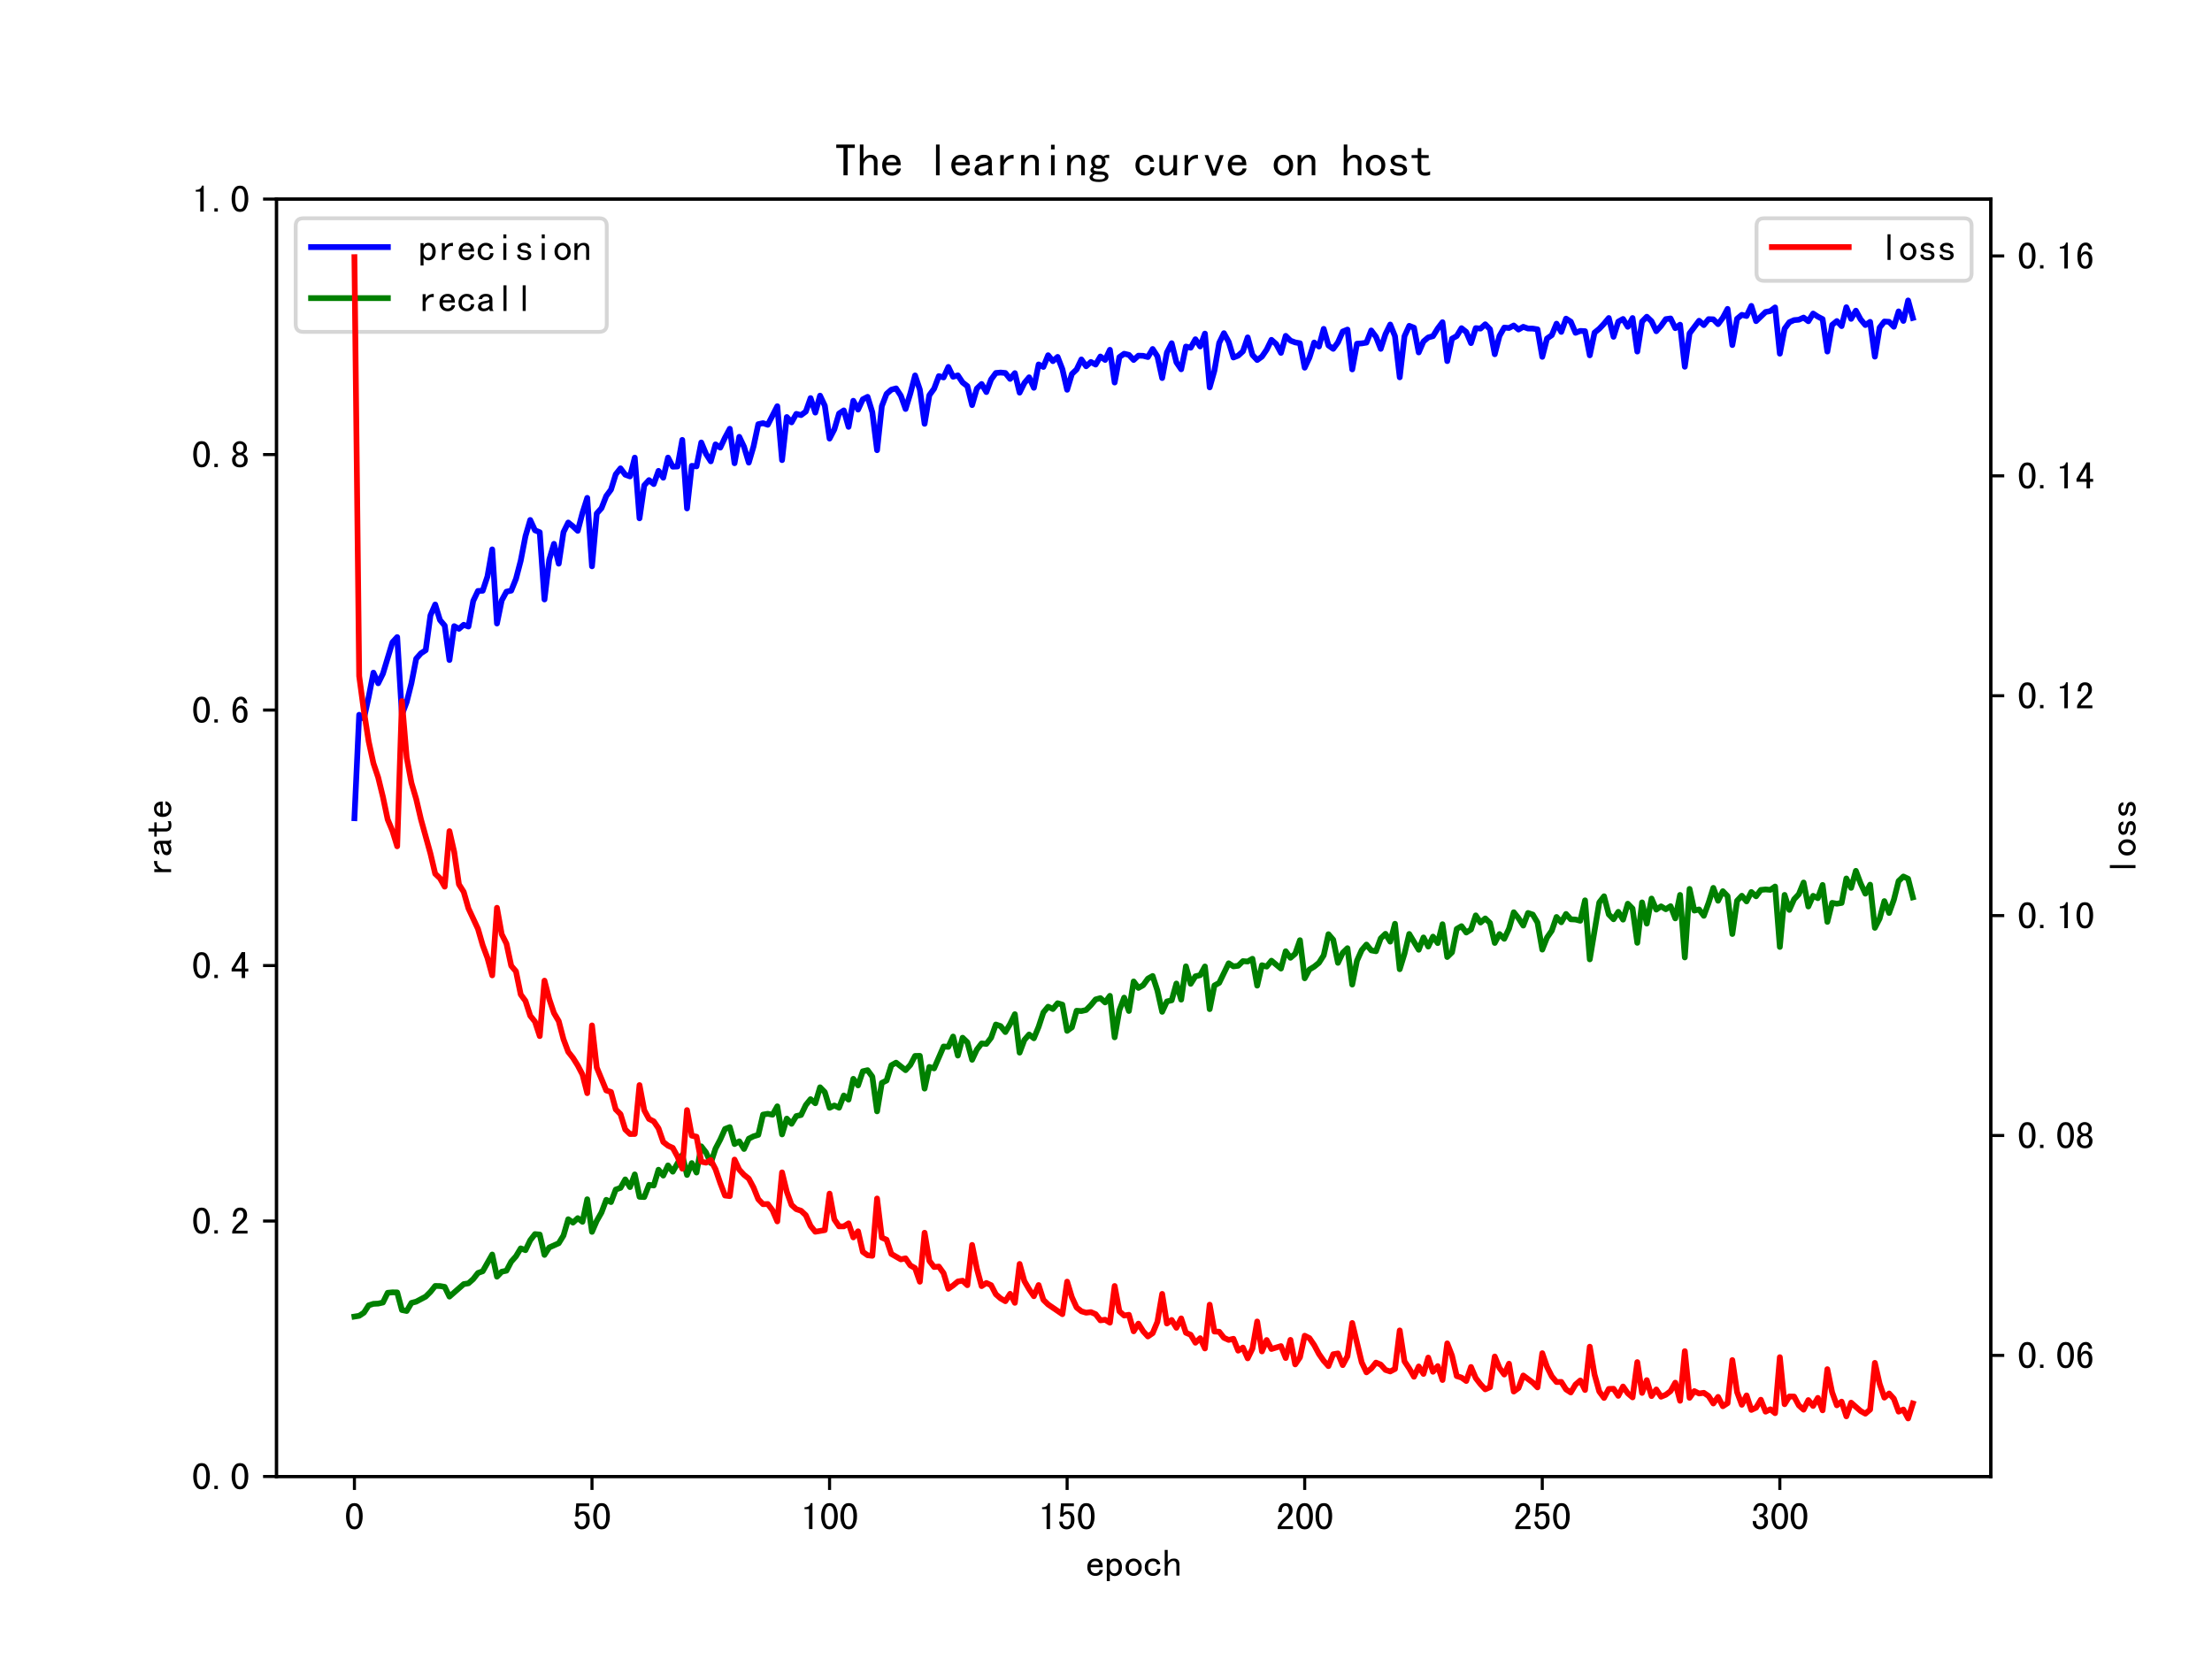 <?xml version="1.0" encoding="utf-8" standalone="no"?>
<!DOCTYPE svg PUBLIC "-//W3C//DTD SVG 1.1//EN"
  "http://www.w3.org/Graphics/SVG/1.1/DTD/svg11.dtd">
<!-- Created with matplotlib (https://matplotlib.org/) -->
<svg height="432pt" version="1.1" viewBox="0 0 576 432" width="576pt" xmlns="http://www.w3.org/2000/svg" xmlns:xlink="http://www.w3.org/1999/xlink">
 <defs>
  <style type="text/css">*{stroke-linecap:butt;stroke-linejoin:round;}</style>
 </defs>
 <g id="figure_1">
  <g id="patch_1">
   <path d="M 0 432 
L 576 432 
L 576 0 
L 0 0 
z
" style="fill:#ffffff;"/>
  </g>
  <g id="axes_1">
   <g id="patch_2">
    <path d="M 72 384.48 
L 518.4 384.48 
L 518.4 51.84 
L 72 51.84 
z
" style="fill:#ffffff;"/>
   </g>
   <g id="matplotlib.axis_1">
    <g id="xtick_1">
     <g id="line2d_1">
      <defs>
       <path d="M 0 0 
L 0 3.5 
" id="m19f72c26b8" style="stroke:#000000;stroke-width:0.8;"/>
      </defs>
      <g>
       <use style="stroke:#000000;stroke-width:0.8;" x="92.291" xlink:href="#m19f72c26b8" y="384.48"/>
      </g>
     </g>
     <g id="text_1">
      <!-- 0 -->
      <g transform="translate(89.791 398.316)scale(0.1 -0.1)">
       <defs>
        <path d="M 46.484 35.156 
Q 46.484 21.094 41.406 10.938 
Q 36.328 0.781 25 0.781 
Q 13.672 0.781 8.391 10.938 
Q 3.125 21.094 3.125 35.156 
Q 3.125 49.219 8.391 59.172 
Q 13.672 69.141 25 69.141 
Q 36.328 69.141 41.406 59.172 
Q 46.484 49.219 46.484 35.156 
z
M 37.109 35.156 
Q 37.109 47.656 34.172 54.688 
Q 31.25 61.719 25 61.719 
Q 18.75 61.719 15.625 54.688 
Q 12.5 47.656 12.5 35.156 
Q 12.5 22.656 15.625 15.422 
Q 18.75 8.203 25 8.203 
Q 31.25 8.203 34.172 15.422 
Q 37.109 22.656 37.109 35.156 
z
" id="SimHei-48"/>
       </defs>
       <use xlink:href="#SimHei-48"/>
      </g>
     </g>
    </g>
    <g id="xtick_2">
     <g id="line2d_2">
      <g>
       <use style="stroke:#000000;stroke-width:0.8;" x="154.153" xlink:href="#m19f72c26b8" y="384.48"/>
      </g>
     </g>
     <g id="text_2">
      <!-- 50 -->
      <g transform="translate(149.153 398.316)scale(0.1 -0.1)">
       <defs>
        <path d="M 44.141 25.781 
Q 44.141 14.062 38.469 7.422 
Q 32.812 0.781 23.438 0.781 
Q 15.234 0.781 9.953 6.25 
Q 4.688 11.719 4.297 21.094 
L 13.281 21.094 
Q 13.281 15.234 16.016 11.719 
Q 18.75 8.203 23.828 8.203 
Q 28.906 8.203 31.828 12.5 
Q 34.766 16.797 34.766 25.781 
Q 34.766 33.594 32.219 37.297 
Q 29.688 41.016 25.391 41.016 
Q 21.875 41.016 19.328 39.453 
Q 16.797 37.891 14.453 33.984 
L 6.641 33.984 
L 8.984 68.359 
L 42.578 68.359 
L 42.578 60.938 
L 16.406 60.938 
L 14.844 42.969 
Q 17.188 45.312 19.922 46.484 
Q 22.656 47.656 27.344 47.656 
Q 34.766 47.656 39.453 41.984 
Q 44.141 36.328 44.141 25.781 
z
" id="SimHei-53"/>
       </defs>
       <use xlink:href="#SimHei-53"/>
       <use x="50" xlink:href="#SimHei-48"/>
      </g>
     </g>
    </g>
    <g id="xtick_3">
     <g id="line2d_3">
      <g>
       <use style="stroke:#000000;stroke-width:0.8;" x="216.016" xlink:href="#m19f72c26b8" y="384.48"/>
      </g>
     </g>
     <g id="text_3">
      <!-- 100 -->
      <g transform="translate(208.516 398.316)scale(0.1 -0.1)">
       <defs>
        <path d="M 30.469 1.562 
L 21.484 1.562 
L 21.484 53.516 
L 9.766 53.516 
L 9.766 58.203 
Q 16.797 58.203 20.703 60.938 
Q 24.609 63.672 25.781 69.141 
L 30.469 69.141 
z
" id="SimHei-49"/>
       </defs>
       <use xlink:href="#SimHei-49"/>
       <use x="50" xlink:href="#SimHei-48"/>
       <use x="100" xlink:href="#SimHei-48"/>
      </g>
     </g>
    </g>
    <g id="xtick_4">
     <g id="line2d_4">
      <g>
       <use style="stroke:#000000;stroke-width:0.8;" x="277.878" xlink:href="#m19f72c26b8" y="384.48"/>
      </g>
     </g>
     <g id="text_4">
      <!-- 150 -->
      <g transform="translate(270.378 398.316)scale(0.1 -0.1)">
       <use xlink:href="#SimHei-49"/>
       <use x="50" xlink:href="#SimHei-53"/>
       <use x="100" xlink:href="#SimHei-48"/>
      </g>
     </g>
    </g>
    <g id="xtick_5">
     <g id="line2d_5">
      <g>
       <use style="stroke:#000000;stroke-width:0.8;" x="339.741" xlink:href="#m19f72c26b8" y="384.48"/>
      </g>
     </g>
     <g id="text_5">
      <!-- 200 -->
      <g transform="translate(332.241 398.316)scale(0.1 -0.1)">
       <defs>
        <path d="M 44.531 1.562 
L 4.688 1.562 
L 4.688 7.812 
Q 7.031 14.062 11.125 19.328 
Q 15.234 24.609 23.047 31.25 
Q 28.906 36.328 31.438 40.625 
Q 33.984 44.922 33.984 50 
Q 33.984 55.078 31.828 58.391 
Q 29.688 61.719 25 61.719 
Q 21.094 61.719 18.156 58.203 
Q 15.234 54.688 15.234 45.703 
L 6.25 45.703 
Q 6.641 57.031 11.516 63.078 
Q 16.406 69.141 25.391 69.141 
Q 33.984 69.141 38.672 63.859 
Q 43.359 58.594 43.359 49.609 
Q 43.359 42.188 39.062 36.719 
Q 34.766 31.25 28.516 25.781 
Q 21.484 19.531 18.75 16.406 
Q 16.016 13.281 13.672 8.984 
L 44.531 8.984 
z
" id="SimHei-50"/>
       </defs>
       <use xlink:href="#SimHei-50"/>
       <use x="50" xlink:href="#SimHei-48"/>
       <use x="100" xlink:href="#SimHei-48"/>
      </g>
     </g>
    </g>
    <g id="xtick_6">
     <g id="line2d_6">
      <g>
       <use style="stroke:#000000;stroke-width:0.8;" x="401.604" xlink:href="#m19f72c26b8" y="384.48"/>
      </g>
     </g>
     <g id="text_6">
      <!-- 250 -->
      <g transform="translate(394.104 398.316)scale(0.1 -0.1)">
       <use xlink:href="#SimHei-50"/>
       <use x="50" xlink:href="#SimHei-53"/>
       <use x="100" xlink:href="#SimHei-48"/>
      </g>
     </g>
    </g>
    <g id="xtick_7">
     <g id="line2d_7">
      <g>
       <use style="stroke:#000000;stroke-width:0.8;" x="463.466" xlink:href="#m19f72c26b8" y="384.48"/>
      </g>
     </g>
     <g id="text_7">
      <!-- 300 -->
      <g transform="translate(455.966 398.316)scale(0.1 -0.1)">
       <defs>
        <path d="M 44.141 20.312 
Q 44.141 11.328 38.469 6.047 
Q 32.812 0.781 24.219 0.781 
Q 15.625 0.781 9.953 6.047 
Q 4.297 11.328 4.297 22.266 
L 13.281 22.266 
Q 13.281 14.844 16.203 11.516 
Q 19.141 8.203 24.219 8.203 
Q 29.297 8.203 32.031 11.328 
Q 34.766 14.453 34.766 21.094 
Q 34.766 26.562 31.828 29.688 
Q 28.906 32.812 21.484 32.812 
L 21.484 39.453 
Q 27.734 39.453 30.656 42.578 
Q 33.594 45.703 33.594 51.953 
Q 33.594 56.641 31.438 59.375 
Q 29.297 62.109 24.609 62.109 
Q 19.922 62.109 17.375 58.781 
Q 14.844 55.469 14.453 49.219 
L 5.859 49.219 
Q 6.641 58.203 11.516 63.672 
Q 16.406 69.141 24.609 69.141 
Q 33.203 69.141 37.891 64.25 
Q 42.578 59.375 42.578 52.344 
Q 42.578 45.703 40.234 41.984 
Q 37.891 38.281 32.422 36.328 
Q 37.891 35.156 41.016 30.859 
Q 44.141 26.562 44.141 20.312 
z
" id="SimHei-51"/>
       </defs>
       <use xlink:href="#SimHei-51"/>
       <use x="50" xlink:href="#SimHei-48"/>
       <use x="100" xlink:href="#SimHei-48"/>
      </g>
     </g>
    </g>
    <g id="text_8">
     <!-- epoch -->
     <g transform="translate(282.7 410.441)scale(0.1 -0.1)">
      <defs>
       <path d="M 44.922 16.406 
Q 44.141 9.375 38.672 5.078 
Q 33.203 0.781 25.781 0.781 
Q 16.406 0.781 10.344 6.828 
Q 4.297 12.891 4.297 23.438 
Q 4.297 33.984 10.344 40.031 
Q 16.406 46.094 25.781 46.094 
Q 33.984 46.094 39.25 40.812 
Q 44.531 35.547 44.531 23.438 
L 12.891 23.438 
Q 12.891 14.844 16.594 11.328 
Q 20.312 7.812 25.781 7.812 
Q 30.078 7.812 32.812 9.953 
Q 35.547 12.109 36.328 16.406 
z
M 35.547 29.688 
Q 34.766 35.156 32.031 37.297 
Q 29.297 39.453 25 39.453 
Q 21.094 39.453 17.969 37.297 
Q 14.844 35.156 13.281 29.688 
z
" id="SimHei-101"/>
       <path d="M 44.531 23.438 
Q 44.531 12.109 39.062 6.25 
Q 33.594 0.391 25.781 0.391 
Q 21.484 0.391 18.359 2.141 
Q 15.234 3.906 12.891 7.422 
L 12.891 -12.891 
L 5.078 -12.891 
L 5.078 45.312 
L 12.891 45.312 
L 12.891 39.453 
Q 15.234 42.969 18.359 44.531 
Q 21.484 46.094 25.781 46.094 
Q 33.594 46.094 39.062 40.422 
Q 44.531 34.766 44.531 23.438 
z
M 35.938 23.438 
Q 35.938 30.859 33 34.953 
Q 30.078 39.062 24.219 39.062 
Q 19.531 39.062 16.203 34.953 
Q 12.891 30.859 12.891 23.438 
Q 12.891 16.016 16.203 11.719 
Q 19.531 7.422 24.219 7.422 
Q 30.078 7.422 33 11.719 
Q 35.938 16.016 35.938 23.438 
z
" id="SimHei-112"/>
       <path d="M 46.094 23.438 
Q 46.094 13.281 39.844 7.031 
Q 33.594 0.781 25 0.781 
Q 16.406 0.781 10.156 7.031 
Q 3.906 13.281 3.906 23.438 
Q 3.906 33.594 10.156 39.844 
Q 16.406 46.094 25 46.094 
Q 33.594 46.094 39.844 39.844 
Q 46.094 33.594 46.094 23.438 
z
M 37.5 23.438 
Q 37.5 31.25 33.594 35.156 
Q 29.688 39.062 25 39.062 
Q 20.312 39.062 16.406 35.156 
Q 12.5 31.25 12.5 23.438 
Q 12.5 15.625 16.406 11.719 
Q 20.312 7.812 25 7.812 
Q 29.688 7.812 33.594 11.719 
Q 37.5 15.625 37.5 23.438 
z
" id="SimHei-111"/>
       <path d="M 44.922 19.141 
Q 44.922 10.938 39.25 5.859 
Q 33.594 0.781 25 0.781 
Q 16.406 0.781 10.156 6.828 
Q 3.906 12.891 3.906 23.438 
Q 3.906 33.984 10.156 40.031 
Q 16.406 46.094 25 46.094 
Q 33.594 46.094 38.672 41.594 
Q 43.75 37.109 43.75 30.859 
L 35.156 30.859 
Q 34.766 35.547 31.828 37.297 
Q 28.906 39.062 25 39.062 
Q 20.312 39.062 16.406 35.344 
Q 12.5 31.641 12.5 23.438 
Q 12.5 15.234 16.406 11.516 
Q 20.312 7.812 25 7.812 
Q 30.078 7.812 33.203 10.547 
Q 36.328 13.281 36.328 19.141 
z
" id="SimHei-99"/>
       <path d="M 44.141 1.562 
L 36.328 1.562 
L 36.328 29.688 
Q 36.328 34.375 33.984 37.109 
Q 31.641 39.844 27.734 39.844 
Q 22.656 39.844 18.156 34.562 
Q 13.672 29.297 13.672 21.484 
L 13.672 1.562 
L 5.859 1.562 
L 5.859 68.359 
L 13.672 68.359 
L 13.672 37.109 
Q 16.797 41.406 20.5 43.75 
Q 24.219 46.094 30.078 46.094 
Q 37.109 46.094 40.625 42.188 
Q 44.141 38.281 44.141 32.422 
z
" id="SimHei-104"/>
      </defs>
      <use xlink:href="#SimHei-101"/>
      <use x="50" xlink:href="#SimHei-112"/>
      <use x="100" xlink:href="#SimHei-111"/>
      <use x="150" xlink:href="#SimHei-99"/>
      <use x="200" xlink:href="#SimHei-104"/>
     </g>
    </g>
   </g>
   <g id="matplotlib.axis_2">
    <g id="ytick_1">
     <g id="line2d_8">
      <defs>
       <path d="M 0 0 
L -3.5 0 
" id="mcdf72a90a6" style="stroke:#000000;stroke-width:0.8;"/>
      </defs>
      <g>
       <use style="stroke:#000000;stroke-width:0.8;" x="72" xlink:href="#mcdf72a90a6" y="384.48"/>
      </g>
     </g>
     <g id="text_9">
      <!-- 0.0 -->
      <g transform="translate(50 387.898)scale(0.1 -0.1)">
       <defs>
        <path d="M 17.188 1.562 
L 8.203 1.562 
L 8.203 10.156 
L 17.188 10.156 
z
" id="SimHei-46"/>
       </defs>
       <use xlink:href="#SimHei-48"/>
       <use x="50" xlink:href="#SimHei-46"/>
       <use x="100" xlink:href="#SimHei-48"/>
      </g>
     </g>
    </g>
    <g id="ytick_2">
     <g id="line2d_9">
      <g>
       <use style="stroke:#000000;stroke-width:0.8;" x="72" xlink:href="#mcdf72a90a6" y="317.952"/>
      </g>
     </g>
     <g id="text_10">
      <!-- 0.2 -->
      <g transform="translate(50 321.37)scale(0.1 -0.1)">
       <use xlink:href="#SimHei-48"/>
       <use x="50" xlink:href="#SimHei-46"/>
       <use x="100" xlink:href="#SimHei-50"/>
      </g>
     </g>
    </g>
    <g id="ytick_3">
     <g id="line2d_10">
      <g>
       <use style="stroke:#000000;stroke-width:0.8;" x="72" xlink:href="#mcdf72a90a6" y="251.424"/>
      </g>
     </g>
     <g id="text_11">
      <!-- 0.4 -->
      <g transform="translate(50 254.842)scale(0.1 -0.1)">
       <defs>
        <path d="M 46.484 18.75 
L 38.281 18.75 
L 38.281 1.562 
L 29.297 1.562 
L 29.297 18.75 
L 3.125 18.75 
L 3.125 26.172 
L 29.297 69.141 
L 38.281 69.141 
L 38.281 26.172 
L 46.484 26.172 
z
M 29.297 26.172 
L 29.297 55.078 
L 11.719 26.172 
z
" id="SimHei-52"/>
       </defs>
       <use xlink:href="#SimHei-48"/>
       <use x="50" xlink:href="#SimHei-46"/>
       <use x="100" xlink:href="#SimHei-52"/>
      </g>
     </g>
    </g>
    <g id="ytick_4">
     <g id="line2d_11">
      <g>
       <use style="stroke:#000000;stroke-width:0.8;" x="72" xlink:href="#mcdf72a90a6" y="184.896"/>
      </g>
     </g>
     <g id="text_12">
      <!-- 0.6 -->
      <g transform="translate(50 188.314)scale(0.1 -0.1)">
       <defs>
        <path d="M 44.531 24.219 
Q 44.531 13.281 39.844 7.031 
Q 35.156 0.781 25.781 0.781 
Q 16.406 0.781 10.938 8.594 
Q 5.469 16.406 5.469 33.984 
Q 5.469 50 11.125 59.562 
Q 16.797 69.141 27.344 69.141 
Q 34.766 69.141 39.25 63.672 
Q 43.75 58.203 43.75 51.562 
L 34.766 51.562 
Q 34.766 55.469 32.609 58.594 
Q 30.469 61.719 26.953 61.719 
Q 21.094 61.719 17.969 55.656 
Q 14.844 49.609 14.453 37.109 
Q 17.188 42.188 20.312 44.141 
Q 23.438 46.094 27.734 46.094 
Q 35.156 46.094 39.844 40.234 
Q 44.531 34.375 44.531 24.219 
z
M 35.156 24.219 
Q 35.156 31.25 32.812 35.156 
Q 30.469 39.062 26.172 39.062 
Q 21.094 39.062 18.156 35.156 
Q 15.234 31.25 15.234 25.781 
Q 15.234 17.188 18.156 12.5 
Q 21.094 7.812 26.172 7.812 
Q 29.688 7.812 32.422 11.328 
Q 35.156 14.844 35.156 24.219 
z
" id="SimHei-54"/>
       </defs>
       <use xlink:href="#SimHei-48"/>
       <use x="50" xlink:href="#SimHei-46"/>
       <use x="100" xlink:href="#SimHei-54"/>
      </g>
     </g>
    </g>
    <g id="ytick_5">
     <g id="line2d_12">
      <g>
       <use style="stroke:#000000;stroke-width:0.8;" x="72" xlink:href="#mcdf72a90a6" y="118.368"/>
      </g>
     </g>
     <g id="text_13">
      <!-- 0.8 -->
      <g transform="translate(50 121.786)scale(0.1 -0.1)">
       <defs>
        <path d="M 44.922 20.703 
Q 44.922 10.938 39.453 5.859 
Q 33.984 0.781 24.609 0.781 
Q 15.234 0.781 9.766 5.859 
Q 4.297 10.938 4.297 20.703 
Q 4.297 25.781 7.422 29.875 
Q 10.547 33.984 16.016 35.938 
Q 11.328 37.891 8.781 41.406 
Q 6.25 44.922 6.25 50.391 
Q 6.25 58.984 11.719 64.062 
Q 17.188 69.141 24.609 69.141 
Q 32.031 69.141 37.5 64.062 
Q 42.969 58.984 42.969 50.391 
Q 42.969 44.922 40.422 41.406 
Q 37.891 37.891 33.203 35.938 
Q 38.672 33.984 41.797 29.875 
Q 44.922 25.781 44.922 20.703 
z
M 34.375 50.391 
Q 34.375 56.641 31.641 59.375 
Q 28.906 62.109 24.609 62.109 
Q 20.312 62.109 17.578 59.375 
Q 14.844 56.641 14.844 50.391 
Q 14.844 44.141 17.766 41.594 
Q 20.703 39.062 24.609 39.062 
Q 28.516 39.062 31.438 41.594 
Q 34.375 44.141 34.375 50.391 
z
M 35.938 20.703 
Q 35.938 26.172 33 29.297 
Q 30.078 32.422 24.609 32.422 
Q 19.141 32.422 16.203 29.297 
Q 13.281 26.172 13.281 20.703 
Q 13.281 14.453 16.406 11.125 
Q 19.531 7.812 24.609 7.812 
Q 29.688 7.812 32.812 11.125 
Q 35.938 14.453 35.938 20.703 
z
" id="SimHei-56"/>
       </defs>
       <use xlink:href="#SimHei-48"/>
       <use x="50" xlink:href="#SimHei-46"/>
       <use x="100" xlink:href="#SimHei-56"/>
      </g>
     </g>
    </g>
    <g id="ytick_6">
     <g id="line2d_13">
      <g>
       <use style="stroke:#000000;stroke-width:0.8;" x="72" xlink:href="#mcdf72a90a6" y="51.84"/>
      </g>
     </g>
     <g id="text_14">
      <!-- 1.0 -->
      <g transform="translate(50 55.258)scale(0.1 -0.1)">
       <use xlink:href="#SimHei-49"/>
       <use x="50" xlink:href="#SimHei-46"/>
       <use x="100" xlink:href="#SimHei-48"/>
      </g>
     </g>
    </g>
    <g id="text_15">
     <!-- rate -->
     <g transform="translate(44.711 228.16)rotate(-90)scale(0.1 -0.1)">
      <defs>
       <path d="M 39.453 37.5 
Q 32.031 38.672 26.953 35.344 
Q 21.875 32.031 18.359 23.828 
L 18.359 1.562 
L 10.547 1.562 
L 10.547 45.312 
L 18.359 45.312 
L 18.359 33.984 
Q 21.875 40.234 27.141 43.156 
Q 32.422 46.094 39.453 46.094 
z
" id="SimHei-114"/>
       <path d="M 45.312 1.562 
L 35.938 1.562 
Q 35.156 2.344 34.766 3.703 
Q 34.375 5.078 34.375 7.031 
Q 31.641 3.906 27.734 2.344 
Q 23.828 0.781 19.531 0.781 
Q 13.281 0.781 8.984 3.906 
Q 4.688 7.031 4.688 12.891 
Q 4.688 18.75 8.594 22.266 
Q 12.5 25.781 20.703 26.953 
Q 26.172 27.734 30.266 28.906 
Q 34.375 30.078 34.375 32.031 
Q 34.375 34.375 32.609 36.719 
Q 30.859 39.062 25 39.062 
Q 20.312 39.062 18.156 37.297 
Q 16.016 35.547 15.234 32.422 
L 6.641 32.422 
Q 7.422 38.672 12.297 42.375 
Q 17.188 46.094 25 46.094 
Q 33.594 46.094 37.891 42.188 
Q 42.188 38.281 42.188 31.25 
L 42.188 9.766 
Q 42.188 7.422 42.969 5.469 
Q 43.75 3.516 45.312 1.562 
z
M 34.375 16.016 
L 34.375 23.828 
Q 32.031 23.047 29.875 22.453 
Q 27.734 21.875 22.656 21.094 
Q 16.797 20.312 15.031 18.359 
Q 13.281 16.406 13.281 13.672 
Q 13.281 11.328 15.031 9.562 
Q 16.797 7.812 20.312 7.812 
Q 23.828 7.812 27.922 9.766 
Q 32.031 11.719 34.375 16.016 
z
" id="SimHei-97"/>
       <path d="M 43.359 2.734 
Q 41.406 1.953 38.859 1.359 
Q 36.328 0.781 32.031 0.781 
Q 25 0.781 20.703 4.688 
Q 16.406 8.594 16.406 15.625 
L 16.406 39.062 
L 3.125 39.062 
L 3.125 45.312 
L 16.406 45.312 
L 16.406 60.547 
L 24.219 60.547 
L 24.219 45.312 
L 40.234 45.312 
L 40.234 39.062 
L 24.219 39.062 
L 24.219 15.234 
Q 24.219 12.109 25.781 9.953 
Q 27.344 7.812 31.641 7.812 
Q 35.938 7.812 38.672 8.594 
Q 41.406 9.375 43.359 10.547 
z
" id="SimHei-116"/>
      </defs>
      <use xlink:href="#SimHei-114"/>
      <use x="50" xlink:href="#SimHei-97"/>
      <use x="100" xlink:href="#SimHei-116"/>
      <use x="150" xlink:href="#SimHei-101"/>
     </g>
    </g>
   </g>
   <g id="line2d_14">
    <path clip-path="url(#pb80c18acf0)" d="M 92.291 213.062 
L 93.528 186.127 
L 94.765 187.132 
L 96.003 181.485 
L 97.24 175.157 
L 98.477 177.927 
L 99.714 175.433 
L 102.189 167.253 
L 103.426 165.897 
L 104.663 186.093 
L 105.901 182.821 
L 107.138 177.891 
L 108.375 171.524 
L 109.612 170.121 
L 110.85 169.317 
L 112.087 160.245 
L 113.324 157.41 
L 114.561 161.441 
L 115.799 162.906 
L 117.036 171.868 
L 118.273 163.049 
L 119.51 163.751 
L 120.748 162.691 
L 121.985 163.153 
L 123.222 156.493 
L 124.459 153.886 
L 125.697 153.827 
L 126.934 150.097 
L 128.171 143.057 
L 129.408 162.366 
L 130.646 156.347 
L 131.883 154.072 
L 133.12 153.801 
L 134.357 150.732 
L 135.595 146.004 
L 136.832 139.621 
L 138.069 135.398 
L 139.306 138.09 
L 140.544 138.592 
L 141.781 156.1 
L 143.018 145.761 
L 144.255 141.616 
L 145.493 146.783 
L 146.73 138.576 
L 147.967 136.063 
L 149.204 137.062 
L 150.442 138.229 
L 151.679 133.541 
L 152.916 129.647 
L 154.153 147.461 
L 155.391 133.704 
L 156.628 132.325 
L 157.865 129.166 
L 159.102 127.499 
L 160.34 123.507 
L 161.577 121.955 
L 162.814 123.608 
L 164.051 124.058 
L 165.289 119.163 
L 166.526 134.97 
L 167.763 126.385 
L 169 125.023 
L 170.238 126.053 
L 171.475 122.614 
L 172.712 124.401 
L 173.949 119.153 
L 175.187 121.522 
L 176.424 121.469 
L 177.661 114.551 
L 178.898 132.398 
L 180.136 121.3 
L 181.373 121.441 
L 182.61 115.222 
L 183.847 118.203 
L 185.085 120.131 
L 186.322 115.713 
L 187.559 116.557 
L 188.796 113.949 
L 190.034 111.647 
L 191.271 120.624 
L 192.508 113.749 
L 193.745 116.354 
L 194.983 120.464 
L 196.22 116.265 
L 197.457 110.456 
L 198.694 110.19 
L 199.932 110.61 
L 202.406 105.777 
L 203.643 119.816 
L 204.881 108.594 
L 206.118 109.985 
L 207.355 107.776 
L 208.592 108.09 
L 209.83 107.175 
L 211.067 103.666 
L 212.304 107.435 
L 213.541 103.025 
L 214.779 105.642 
L 216.016 114.21 
L 217.253 111.831 
L 218.49 107.682 
L 219.728 106.868 
L 220.965 111.15 
L 222.202 104.358 
L 223.439 106.658 
L 224.677 103.978 
L 225.914 103.337 
L 227.151 107.344 
L 228.388 117.233 
L 229.626 105.76 
L 230.863 102.557 
L 232.1 101.47 
L 233.337 101.141 
L 234.575 103.032 
L 235.812 106.5 
L 237.049 102.462 
L 238.286 97.762 
L 239.524 101.449 
L 240.761 110.36 
L 241.998 102.91 
L 243.235 101.22 
L 244.473 97.936 
L 245.71 98.289 
L 246.947 95.55 
L 248.184 98.107 
L 249.422 97.744 
L 250.659 99.592 
L 251.896 100.548 
L 253.133 105.486 
L 254.371 101.181 
L 255.608 99.992 
L 256.845 102.093 
L 258.082 98.804 
L 259.32 97.123 
L 260.557 97.01 
L 261.794 97.125 
L 263.031 98.67 
L 264.269 97.162 
L 265.506 102.243 
L 266.743 99.742 
L 267.98 98.248 
L 269.218 100.982 
L 270.455 94.899 
L 271.692 95.554 
L 272.929 92.5 
L 274.167 94.038 
L 275.404 92.94 
L 276.641 96.133 
L 277.878 101.494 
L 279.116 97.382 
L 280.353 96.209 
L 281.59 93.599 
L 282.827 95.377 
L 284.065 94.254 
L 285.302 94.935 
L 286.539 92.833 
L 287.776 93.73 
L 289.014 91.088 
L 290.251 99.606 
L 291.488 92.988 
L 292.725 92.112 
L 293.963 92.409 
L 295.2 93.736 
L 296.437 92.614 
L 297.675 92.656 
L 298.912 92.973 
L 300.149 90.877 
L 301.386 92.79 
L 302.624 98.444 
L 303.861 91.791 
L 305.098 89.373 
L 306.335 94.35 
L 307.573 96.166 
L 308.81 90.24 
L 310.047 90.548 
L 311.284 88.342 
L 312.522 90.215 
L 313.759 86.868 
L 314.996 100.875 
L 316.233 96.523 
L 317.471 89.309 
L 318.708 86.757 
L 319.945 89.025 
L 321.182 93.094 
L 322.42 92.612 
L 323.657 91.481 
L 324.894 87.857 
L 326.131 92.413 
L 327.369 93.752 
L 328.606 92.863 
L 329.843 91.042 
L 331.08 88.492 
L 332.318 89.587 
L 333.555 91.89 
L 334.792 87.458 
L 336.029 88.704 
L 337.267 89.161 
L 338.504 89.381 
L 339.741 95.744 
L 340.978 93.105 
L 342.216 89.19 
L 343.453 90.248 
L 344.69 85.637 
L 345.927 89.955 
L 347.165 90.837 
L 348.402 89.157 
L 349.639 86.327 
L 350.876 85.821 
L 352.114 96.198 
L 353.351 89.503 
L 354.588 89.418 
L 355.825 89.213 
L 357.063 86.047 
L 358.3 87.704 
L 359.537 90.841 
L 360.774 87.017 
L 362.012 84.505 
L 363.249 87.541 
L 364.486 98.253 
L 365.723 87.562 
L 366.961 84.846 
L 368.198 85.338 
L 369.435 91.771 
L 370.672 88.913 
L 371.91 87.867 
L 373.147 87.541 
L 374.384 85.541 
L 375.621 83.897 
L 376.859 94.034 
L 378.096 88.189 
L 379.333 87.501 
L 380.57 85.459 
L 381.808 86.443 
L 383.045 89.344 
L 384.282 85.443 
L 385.519 85.568 
L 386.757 84.444 
L 387.994 85.736 
L 389.231 92.243 
L 390.468 87.456 
L 391.706 85.305 
L 392.943 85.407 
L 394.18 84.755 
L 395.417 85.819 
L 396.655 85.101 
L 397.892 85.545 
L 399.129 85.562 
L 400.366 85.762 
L 401.604 92.922 
L 402.841 88.154 
L 404.078 87.28 
L 405.315 84.285 
L 406.553 86.429 
L 407.79 82.972 
L 409.027 83.76 
L 410.264 86.665 
L 411.502 86.171 
L 412.739 86.237 
L 413.976 92.524 
L 415.213 86.622 
L 416.451 85.609 
L 417.688 84.294 
L 418.925 82.808 
L 420.162 87.703 
L 421.4 83.755 
L 422.637 83.062 
L 423.874 85.097 
L 425.111 82.814 
L 426.349 91.546 
L 427.586 83.746 
L 428.823 82.474 
L 430.06 83.653 
L 431.298 86.251 
L 432.535 84.863 
L 433.772 83.104 
L 435.009 82.926 
L 436.247 85.454 
L 437.484 84.546 
L 438.721 95.496 
L 439.958 86.802 
L 442.433 83.523 
L 443.67 84.65 
L 444.907 83.102 
L 446.145 83.149 
L 447.382 84.408 
L 448.619 82.744 
L 449.856 80.435 
L 451.094 89.851 
L 452.331 82.999 
L 453.568 81.98 
L 454.805 82.289 
L 456.043 79.655 
L 457.28 83.622 
L 459.754 81.237 
L 460.992 81.004 
L 462.229 80.054 
L 463.466 92.099 
L 464.703 85.598 
L 465.941 83.903 
L 467.178 83.361 
L 468.415 83.255 
L 469.652 82.694 
L 470.89 83.65 
L 472.127 81.645 
L 473.364 82.453 
L 474.601 83.089 
L 475.839 91.546 
L 477.076 84.61 
L 478.313 83.601 
L 479.55 84.92 
L 480.788 80.004 
L 482.025 83.032 
L 483.262 80.895 
L 484.499 83.164 
L 485.737 84.642 
L 486.974 83.812 
L 488.211 92.869 
L 489.448 85.31 
L 490.686 83.722 
L 491.923 83.798 
L 493.16 85.084 
L 494.397 81.083 
L 495.635 83.568 
L 496.872 78.24 
L 498.109 82.789 
L 498.109 82.789 
" style="fill:none;stroke:#0000ff;stroke-linecap:square;stroke-width:1.5;"/>
   </g>
   <g id="line2d_15">
    <path clip-path="url(#pb80c18acf0)" d="M 92.291 342.834 
L 93.528 342.634 
L 94.765 341.819 
L 96.003 339.907 
L 97.24 339.514 
L 98.477 339.455 
L 99.714 339.177 
L 100.952 336.638 
L 102.189 336.521 
L 103.426 336.543 
L 104.663 341.129 
L 105.901 341.381 
L 107.138 339.27 
L 108.375 338.946 
L 110.85 337.637 
L 112.087 336.404 
L 113.324 334.86 
L 114.561 334.879 
L 115.799 335.099 
L 117.036 337.632 
L 120.748 334.381 
L 121.985 334.173 
L 123.222 333.077 
L 124.459 331.48 
L 125.697 331.034 
L 128.171 326.673 
L 129.408 332.445 
L 130.646 331.15 
L 131.883 330.889 
L 133.12 328.531 
L 134.357 327.14 
L 135.595 325.073 
L 136.832 325.542 
L 138.069 322.967 
L 139.306 321.359 
L 140.544 321.472 
L 141.781 326.777 
L 143.018 324.84 
L 145.493 323.739 
L 146.73 321.728 
L 147.967 317.487 
L 149.204 318.369 
L 150.442 317.2 
L 151.679 318.155 
L 152.916 312.285 
L 154.153 320.775 
L 155.391 317.905 
L 156.628 315.729 
L 157.865 312.435 
L 159.102 313.022 
L 160.34 309.758 
L 161.577 309.321 
L 162.814 307.116 
L 164.051 309.118 
L 165.289 305.812 
L 166.526 311.644 
L 167.763 311.708 
L 169 308.527 
L 170.238 308.704 
L 171.475 304.592 
L 172.712 306.119 
L 173.949 303.468 
L 175.187 305.106 
L 177.661 300.752 
L 178.898 305.955 
L 180.136 302.866 
L 181.373 305.328 
L 182.61 298.501 
L 183.847 300.099 
L 185.085 302.86 
L 186.322 299.092 
L 187.559 296.728 
L 188.796 293.978 
L 190.034 293.497 
L 191.271 297.91 
L 192.508 297.197 
L 193.745 299.193 
L 194.983 296.511 
L 196.22 295.893 
L 197.457 295.52 
L 198.694 290.242 
L 199.932 290.028 
L 201.169 290.269 
L 202.406 288.08 
L 203.643 295.399 
L 204.881 291.281 
L 206.118 292.638 
L 207.355 290.621 
L 208.592 290.343 
L 209.83 287.762 
L 211.067 286.222 
L 212.304 287.286 
L 213.541 283.127 
L 214.779 284.391 
L 216.016 288.474 
L 217.253 287.868 
L 218.49 288.448 
L 219.728 285.261 
L 220.965 286.347 
L 222.202 280.92 
L 223.439 282.639 
L 224.677 278.954 
L 225.914 278.669 
L 227.151 280.361 
L 228.388 289.394 
L 229.626 281.98 
L 230.863 281.366 
L 232.1 277.404 
L 233.337 276.711 
L 235.812 278.671 
L 237.049 277.306 
L 238.286 274.961 
L 239.524 274.939 
L 240.761 283.47 
L 241.998 277.83 
L 243.235 278.21 
L 245.71 272.51 
L 246.947 272.595 
L 248.184 269.91 
L 249.422 274.871 
L 250.659 270.216 
L 251.896 271.403 
L 253.133 275.966 
L 254.371 273.311 
L 255.608 271.704 
L 256.845 271.832 
L 258.082 270.223 
L 259.32 266.78 
L 260.557 267.195 
L 261.794 268.749 
L 263.031 266.643 
L 264.269 264.093 
L 265.506 274.104 
L 266.743 270.802 
L 267.98 269.375 
L 269.218 270.368 
L 270.455 267.384 
L 271.692 263.632 
L 272.929 262.139 
L 274.167 262.755 
L 275.404 261.239 
L 276.641 261.605 
L 277.878 268.432 
L 279.116 267.521 
L 280.353 263.195 
L 281.59 263.281 
L 282.827 262.999 
L 284.065 261.734 
L 285.302 260.247 
L 286.539 259.908 
L 287.776 261.032 
L 289.014 259.312 
L 290.251 270.116 
L 291.488 263.064 
L 292.725 259.781 
L 293.963 263.259 
L 295.2 255.564 
L 296.437 257.256 
L 297.675 256.553 
L 298.912 254.835 
L 300.149 254.144 
L 301.386 257.939 
L 302.624 263.475 
L 303.861 260.772 
L 305.098 260.482 
L 306.335 256.108 
L 307.573 260.303 
L 308.81 251.633 
L 310.047 256.185 
L 311.284 254.224 
L 312.522 253.939 
L 313.759 251.667 
L 314.996 262.779 
L 316.233 256.613 
L 317.471 255.938 
L 319.945 250.842 
L 321.182 251.64 
L 322.42 251.485 
L 323.657 250.276 
L 324.894 250.379 
L 326.131 249.662 
L 327.369 256.659 
L 328.606 251.338 
L 329.843 251.704 
L 331.08 250.162 
L 333.555 252.215 
L 334.792 247.696 
L 336.029 249.409 
L 337.267 248.352 
L 338.504 244.826 
L 339.741 254.748 
L 340.978 252.462 
L 342.216 251.715 
L 343.453 250.71 
L 344.69 248.763 
L 345.927 243.264 
L 347.165 244.713 
L 348.402 250.722 
L 349.639 248.114 
L 350.876 246.91 
L 352.114 256.381 
L 353.351 250.177 
L 354.588 247.406 
L 355.825 245.962 
L 357.063 247.471 
L 358.3 247.709 
L 359.537 244.351 
L 360.774 243.165 
L 362.012 245.2 
L 363.249 240.546 
L 364.486 252.382 
L 365.723 248.365 
L 366.961 243.207 
L 369.435 247.314 
L 370.672 244.111 
L 371.91 246.485 
L 373.147 243.894 
L 374.384 245.584 
L 375.621 240.666 
L 376.859 249.203 
L 378.096 247.991 
L 379.333 241.888 
L 380.57 241.171 
L 381.808 242.83 
L 383.045 242.032 
L 384.282 238.363 
L 385.519 240.231 
L 386.757 239.161 
L 387.994 240.341 
L 389.231 245.543 
L 390.468 243.227 
L 391.706 244.468 
L 392.943 241.833 
L 394.18 237.543 
L 395.417 239.093 
L 396.655 241.023 
L 397.892 237.736 
L 399.129 238.157 
L 400.366 240.239 
L 401.604 247.278 
L 402.841 244.139 
L 404.078 242.355 
L 405.315 238.777 
L 406.553 240.163 
L 407.79 237.997 
L 409.027 239.384 
L 410.264 239.448 
L 411.502 239.766 
L 412.739 234.447 
L 413.976 249.818 
L 416.451 234.989 
L 417.688 233.387 
L 418.925 238.112 
L 420.162 239.376 
L 421.4 237.438 
L 422.637 239.472 
L 423.874 235.325 
L 425.111 236.591 
L 426.349 245.507 
L 427.586 234.981 
L 428.823 240.502 
L 430.06 233.978 
L 431.298 236.861 
L 432.535 236.013 
L 433.772 236.762 
L 435.009 235.966 
L 436.247 239.149 
L 437.484 233.039 
L 438.721 249.311 
L 439.958 231.474 
L 441.196 237.116 
L 442.433 236.813 
L 443.67 238.478 
L 444.907 235.115 
L 446.145 231.205 
L 447.382 234.557 
L 448.619 232.064 
L 449.856 233.348 
L 451.094 243.211 
L 452.331 234.559 
L 453.568 233.245 
L 454.805 234.721 
L 456.043 232.276 
L 457.28 233.396 
L 458.517 231.729 
L 459.754 231.608 
L 460.992 231.714 
L 462.229 230.85 
L 463.466 246.582 
L 464.703 233.032 
L 465.941 236.94 
L 467.178 234.163 
L 468.415 232.842 
L 469.652 229.802 
L 470.89 236.047 
L 472.127 233.269 
L 473.364 233.889 
L 474.601 230.438 
L 475.839 240.056 
L 477.076 235.105 
L 478.313 235.327 
L 479.55 235.125 
L 480.788 228.749 
L 482.025 231.198 
L 483.262 226.763 
L 484.499 230.027 
L 485.737 232.707 
L 486.974 230.367 
L 488.211 241.605 
L 489.448 239.206 
L 490.686 234.645 
L 491.923 237.74 
L 493.16 234.283 
L 494.397 229.411 
L 495.635 228.242 
L 496.872 228.826 
L 498.109 233.665 
L 498.109 233.665 
" style="fill:none;stroke:#008000;stroke-linecap:square;stroke-width:1.5;"/>
   </g>
   <g id="patch_3">
    <path d="M 72 384.48 
L 72 51.84 
" style="fill:none;stroke:#000000;stroke-linecap:square;stroke-linejoin:miter;stroke-width:0.8;"/>
   </g>
   <g id="patch_4">
    <path d="M 518.4 384.48 
L 518.4 51.84 
" style="fill:none;stroke:#000000;stroke-linecap:square;stroke-linejoin:miter;stroke-width:0.8;"/>
   </g>
   <g id="patch_5">
    <path d="M 72 384.48 
L 518.4 384.48 
" style="fill:none;stroke:#000000;stroke-linecap:square;stroke-linejoin:miter;stroke-width:0.8;"/>
   </g>
   <g id="patch_6">
    <path d="M 72 51.84 
L 518.4 51.84 
" style="fill:none;stroke:#000000;stroke-linecap:square;stroke-linejoin:miter;stroke-width:0.8;"/>
   </g>
   <g id="legend_1">
    <g id="patch_7">
     <path d="M 79 86.418 
L 156 86.418 
Q 158 86.418 158 84.418 
L 158 58.84 
Q 158 56.84 156 56.84 
L 79 56.84 
Q 77 56.84 77 58.84 
L 77 84.418 
Q 77 86.418 79 86.418 
z
" style="fill:#ffffff;opacity:0.8;stroke:#cccccc;stroke-linejoin:miter;"/>
    </g>
    <g id="line2d_16">
     <path d="M 81 64.34 
L 101 64.34 
" style="fill:none;stroke:#0000ff;stroke-linecap:square;stroke-width:1.5;"/>
    </g>
    <g id="line2d_17"/>
    <g id="text_16">
     <!-- precision -->
     <g transform="translate(109 67.84)scale(0.1 -0.1)">
      <defs>
       <path d="M 28.516 57.812 
L 20.703 57.812 
L 20.703 67.969 
L 28.516 67.969 
z
M 28.516 1.562 
L 20.703 1.562 
L 20.703 45.312 
L 28.516 45.312 
z
" id="SimHei-105"/>
       <path d="M 43.359 13.672 
Q 43.359 7.422 38.469 4.094 
Q 33.594 0.781 26.172 0.781 
Q 16.797 0.781 11.719 4.484 
Q 6.641 8.203 6.641 15.234 
L 14.453 15.234 
Q 14.453 10.547 17.766 8.984 
Q 21.094 7.422 25.781 7.422 
Q 30.469 7.422 32.812 9.172 
Q 35.156 10.938 35.156 13.672 
Q 35.156 15.625 33.203 17.578 
Q 31.25 19.531 23.438 20.703 
Q 14.453 21.875 11.125 25.188 
Q 7.812 28.516 7.812 33.984 
Q 7.812 38.672 12.297 42.375 
Q 16.797 46.094 25.391 46.094 
Q 33.203 46.094 37.688 42.578 
Q 42.188 39.062 42.188 33.203 
L 34.375 33.203 
Q 34.375 36.719 31.828 38.078 
Q 29.297 39.453 25.391 39.453 
Q 20.312 39.453 18.156 37.688 
Q 16.016 35.938 16.016 33.594 
Q 16.016 30.859 17.969 29.297 
Q 19.922 27.734 26.172 26.953 
Q 36.328 25.391 39.844 22.062 
Q 43.359 18.75 43.359 13.672 
z
" id="SimHei-115"/>
       <path d="M 44.141 1.562 
L 36.328 1.562 
L 36.328 29.688 
Q 36.328 34.375 33.984 37.109 
Q 31.641 39.844 27.734 39.844 
Q 22.656 39.844 18.156 34.562 
Q 13.672 29.297 13.672 21.484 
L 13.672 1.562 
L 5.859 1.562 
L 5.859 45.312 
L 13.672 45.312 
L 13.672 37.109 
Q 16.797 41.406 20.5 43.75 
Q 24.219 46.094 30.078 46.094 
Q 37.109 46.094 40.625 42.188 
Q 44.141 38.281 44.141 32.422 
z
" id="SimHei-110"/>
      </defs>
      <use xlink:href="#SimHei-112"/>
      <use x="50" xlink:href="#SimHei-114"/>
      <use x="100" xlink:href="#SimHei-101"/>
      <use x="150" xlink:href="#SimHei-99"/>
      <use x="200" xlink:href="#SimHei-105"/>
      <use x="250" xlink:href="#SimHei-115"/>
      <use x="300" xlink:href="#SimHei-105"/>
      <use x="350" xlink:href="#SimHei-111"/>
      <use x="400" xlink:href="#SimHei-110"/>
     </g>
    </g>
    <g id="line2d_18">
     <path d="M 81 77.629 
L 101 77.629 
" style="fill:none;stroke:#008000;stroke-linecap:square;stroke-width:1.5;"/>
    </g>
    <g id="line2d_19"/>
    <g id="text_17">
     <!-- recall -->
     <g transform="translate(109 81.129)scale(0.1 -0.1)">
      <defs>
       <path d="M 28.906 1.562 
L 21.094 1.562 
L 21.094 68.359 
L 28.906 68.359 
z
" id="SimHei-108"/>
      </defs>
      <use xlink:href="#SimHei-114"/>
      <use x="50" xlink:href="#SimHei-101"/>
      <use x="100" xlink:href="#SimHei-99"/>
      <use x="150" xlink:href="#SimHei-97"/>
      <use x="200" xlink:href="#SimHei-108"/>
      <use x="250" xlink:href="#SimHei-108"/>
     </g>
    </g>
   </g>
  </g>
  <g id="axes_2">
   <g id="matplotlib.axis_3">
    <g id="ytick_7">
     <g id="line2d_20">
      <defs>
       <path d="M 0 0 
L 3.5 0 
" id="m9ecfd8e1dc" style="stroke:#000000;stroke-width:0.8;"/>
      </defs>
      <g>
       <use style="stroke:#000000;stroke-width:0.8;" x="518.4" xlink:href="#m9ecfd8e1dc" y="352.938"/>
      </g>
     </g>
     <g id="text_18">
      <!-- 0.06 -->
      <g transform="translate(525.4 356.355)scale(0.1 -0.1)">
       <use xlink:href="#SimHei-48"/>
       <use x="50" xlink:href="#SimHei-46"/>
       <use x="100" xlink:href="#SimHei-48"/>
       <use x="150" xlink:href="#SimHei-54"/>
      </g>
     </g>
    </g>
    <g id="ytick_8">
     <g id="line2d_21">
      <g>
       <use style="stroke:#000000;stroke-width:0.8;" x="518.4" xlink:href="#m9ecfd8e1dc" y="295.68"/>
      </g>
     </g>
     <g id="text_19">
      <!-- 0.08 -->
      <g transform="translate(525.4 299.098)scale(0.1 -0.1)">
       <use xlink:href="#SimHei-48"/>
       <use x="50" xlink:href="#SimHei-46"/>
       <use x="100" xlink:href="#SimHei-48"/>
       <use x="150" xlink:href="#SimHei-56"/>
      </g>
     </g>
    </g>
    <g id="ytick_9">
     <g id="line2d_22">
      <g>
       <use style="stroke:#000000;stroke-width:0.8;" x="518.4" xlink:href="#m9ecfd8e1dc" y="238.423"/>
      </g>
     </g>
     <g id="text_20">
      <!-- 0.10 -->
      <g transform="translate(525.4 241.841)scale(0.1 -0.1)">
       <use xlink:href="#SimHei-48"/>
       <use x="50" xlink:href="#SimHei-46"/>
       <use x="100" xlink:href="#SimHei-49"/>
       <use x="150" xlink:href="#SimHei-48"/>
      </g>
     </g>
    </g>
    <g id="ytick_10">
     <g id="line2d_23">
      <g>
       <use style="stroke:#000000;stroke-width:0.8;" x="518.4" xlink:href="#m9ecfd8e1dc" y="181.165"/>
      </g>
     </g>
     <g id="text_21">
      <!-- 0.12 -->
      <g transform="translate(525.4 184.583)scale(0.1 -0.1)">
       <use xlink:href="#SimHei-48"/>
       <use x="50" xlink:href="#SimHei-46"/>
       <use x="100" xlink:href="#SimHei-49"/>
       <use x="150" xlink:href="#SimHei-50"/>
      </g>
     </g>
    </g>
    <g id="ytick_11">
     <g id="line2d_24">
      <g>
       <use style="stroke:#000000;stroke-width:0.8;" x="518.4" xlink:href="#m9ecfd8e1dc" y="123.908"/>
      </g>
     </g>
     <g id="text_22">
      <!-- 0.14 -->
      <g transform="translate(525.4 127.326)scale(0.1 -0.1)">
       <use xlink:href="#SimHei-48"/>
       <use x="50" xlink:href="#SimHei-46"/>
       <use x="100" xlink:href="#SimHei-49"/>
       <use x="150" xlink:href="#SimHei-52"/>
      </g>
     </g>
    </g>
    <g id="ytick_12">
     <g id="line2d_25">
      <g>
       <use style="stroke:#000000;stroke-width:0.8;" x="518.4" xlink:href="#m9ecfd8e1dc" y="66.651"/>
      </g>
     </g>
     <g id="text_23">
      <!-- 0.16 -->
      <g transform="translate(525.4 70.069)scale(0.1 -0.1)">
       <use xlink:href="#SimHei-48"/>
       <use x="50" xlink:href="#SimHei-46"/>
       <use x="100" xlink:href="#SimHei-49"/>
       <use x="150" xlink:href="#SimHei-54"/>
      </g>
     </g>
    </g>
    <g id="text_24">
     <!-- loss -->
     <g transform="translate(556.236 228.16)rotate(-90)scale(0.1 -0.1)">
      <use xlink:href="#SimHei-108"/>
      <use x="50" xlink:href="#SimHei-111"/>
      <use x="100" xlink:href="#SimHei-115"/>
      <use x="150" xlink:href="#SimHei-115"/>
     </g>
    </g>
   </g>
   <g id="line2d_26">
    <path clip-path="url(#pb80c18acf0)" d="M 92.291 66.96 
L 93.528 176.043 
L 94.765 185.215 
L 96.003 193.072 
L 97.24 198.762 
L 98.477 202.445 
L 99.714 207.515 
L 100.952 213.391 
L 102.189 216.358 
L 103.426 220.372 
L 104.663 182.553 
L 105.901 197.254 
L 107.138 203.858 
L 108.375 208.054 
L 109.612 213.35 
L 112.087 222.27 
L 113.324 227.523 
L 114.561 228.693 
L 115.799 230.887 
L 117.036 216.429 
L 118.273 221.829 
L 119.51 230.289 
L 120.748 232.248 
L 121.985 236.549 
L 124.459 241.868 
L 125.697 246.131 
L 126.934 249.453 
L 128.171 253.983 
L 129.408 236.385 
L 130.646 243.272 
L 131.883 245.726 
L 133.12 251.487 
L 134.357 252.942 
L 135.595 258.961 
L 136.832 260.641 
L 138.069 264.5 
L 139.306 266.025 
L 140.544 269.796 
L 141.781 255.359 
L 143.018 260.133 
L 144.255 263.791 
L 145.493 265.902 
L 146.73 270.606 
L 147.967 273.901 
L 149.204 275.46 
L 150.442 277.439 
L 151.679 279.812 
L 152.916 284.658 
L 154.153 267.016 
L 155.391 277.966 
L 157.865 283.948 
L 159.102 284.347 
L 160.34 288.887 
L 161.577 290.123 
L 162.814 294.123 
L 164.051 295.295 
L 165.289 295.285 
L 166.526 282.551 
L 167.763 289.109 
L 169 291.373 
L 170.238 292.003 
L 171.475 293.82 
L 172.712 297.364 
L 173.949 298.334 
L 175.187 298.899 
L 176.424 301.186 
L 177.661 304.32 
L 178.898 289.065 
L 180.136 295.725 
L 181.373 295.991 
L 182.61 302.497 
L 183.847 302.756 
L 185.085 302.054 
L 186.322 304.467 
L 187.559 308.076 
L 188.796 311.31 
L 190.034 311.467 
L 191.271 301.955 
L 192.508 304.579 
L 193.745 305.926 
L 194.983 306.91 
L 196.22 309.224 
L 197.457 312.282 
L 198.694 313.571 
L 199.932 313.523 
L 201.169 315.165 
L 202.406 318.05 
L 203.643 305.285 
L 204.881 310.329 
L 206.118 313.76 
L 207.355 314.866 
L 208.592 315.274 
L 209.83 316.436 
L 211.067 319.213 
L 212.304 320.745 
L 214.779 320.321 
L 216.016 310.814 
L 217.253 317.517 
L 218.49 319.341 
L 219.728 319.343 
L 220.965 318.556 
L 222.202 322.213 
L 223.439 320.625 
L 224.677 325.982 
L 225.914 326.863 
L 227.151 327.008 
L 228.388 312.089 
L 229.626 322.272 
L 230.863 322.819 
L 232.1 326.519 
L 234.575 327.939 
L 235.812 327.671 
L 237.049 329.511 
L 238.286 330.211 
L 239.524 333.759 
L 240.761 321.006 
L 241.998 328.315 
L 243.235 329.924 
L 244.473 329.81 
L 245.71 331.534 
L 246.947 335.595 
L 248.184 334.732 
L 249.422 333.694 
L 250.659 333.492 
L 251.896 334.664 
L 253.133 324.173 
L 254.371 330.367 
L 255.608 334.908 
L 256.845 334.085 
L 258.082 334.655 
L 259.32 337.033 
L 260.557 338.109 
L 261.794 338.83 
L 263.031 336.903 
L 264.269 339.256 
L 265.506 329.132 
L 266.743 333.597 
L 267.98 335.718 
L 269.218 337.533 
L 270.455 334.622 
L 271.692 338.471 
L 272.929 339.681 
L 276.641 342.206 
L 277.878 333.735 
L 279.116 337.786 
L 280.353 340.479 
L 281.59 341.457 
L 282.827 341.823 
L 284.065 341.669 
L 285.302 342.203 
L 286.539 343.813 
L 287.776 343.655 
L 289.014 344.423 
L 290.251 334.866 
L 291.488 341.447 
L 292.725 342.561 
L 293.963 342.367 
L 295.2 346.666 
L 296.437 344.676 
L 297.675 346.651 
L 298.912 348.01 
L 300.149 347.163 
L 301.386 344.192 
L 302.624 336.923 
L 303.861 344.645 
L 305.098 343.711 
L 306.335 345.753 
L 307.573 343.307 
L 308.81 347.047 
L 310.047 347.568 
L 311.284 349.643 
L 312.522 348.463 
L 313.759 351.137 
L 314.996 339.735 
L 316.233 346.734 
L 317.471 346.774 
L 318.708 348.357 
L 319.945 348.915 
L 321.182 348.617 
L 322.42 351.714 
L 323.657 350.902 
L 324.894 353.709 
L 326.131 351.181 
L 327.369 344.111 
L 328.606 351.909 
L 329.843 348.94 
L 331.08 351.274 
L 333.555 350.52 
L 334.792 353.623 
L 336.029 348.9 
L 337.267 355.282 
L 338.504 353.455 
L 339.741 347.821 
L 340.978 348.447 
L 342.216 350.262 
L 343.453 352.573 
L 344.69 354.357 
L 345.927 355.738 
L 347.165 352.642 
L 348.402 352.431 
L 349.639 355.476 
L 350.876 353.166 
L 352.114 344.503 
L 354.588 354.767 
L 355.825 357.355 
L 357.063 356.369 
L 358.3 354.816 
L 359.537 355.334 
L 360.774 356.722 
L 362.012 357.124 
L 363.249 356.474 
L 364.486 346.441 
L 365.723 354.489 
L 366.961 356.34 
L 368.198 358.502 
L 369.435 355.823 
L 370.672 357.762 
L 371.91 353.513 
L 373.147 357.203 
L 374.384 355.728 
L 375.621 359.352 
L 376.859 349.809 
L 378.096 352.997 
L 379.333 358.33 
L 380.57 358.715 
L 381.808 359.609 
L 383.045 355.957 
L 384.282 358.845 
L 385.519 360.45 
L 386.757 361.78 
L 387.994 361.228 
L 389.231 353.229 
L 390.468 356.235 
L 391.706 357.923 
L 392.943 355.104 
L 394.18 362.354 
L 395.417 361.44 
L 396.655 358.174 
L 399.129 360.008 
L 400.366 361.274 
L 401.604 352.366 
L 402.841 355.933 
L 404.078 358.383 
L 405.315 359.879 
L 406.553 359.842 
L 407.79 361.799 
L 409.027 362.598 
L 410.264 360.532 
L 411.502 359.47 
L 412.739 361.951 
L 413.976 350.678 
L 415.213 357.916 
L 416.451 362.345 
L 417.688 364.021 
L 418.925 361.675 
L 420.162 361.633 
L 421.4 363.475 
L 422.637 361.04 
L 423.874 362.816 
L 425.111 363.875 
L 426.349 354.691 
L 427.586 362.712 
L 428.823 359.386 
L 430.06 363.538 
L 431.298 361.814 
L 432.535 363.701 
L 433.772 363.191 
L 435.009 362.247 
L 436.247 360.045 
L 437.484 364.761 
L 438.721 351.836 
L 439.958 363.991 
L 441.196 362.239 
L 442.433 362.863 
L 443.67 362.686 
L 444.907 363.521 
L 446.145 365.463 
L 447.382 363.75 
L 448.619 366.181 
L 449.856 365.386 
L 451.094 354.162 
L 452.331 362.494 
L 453.568 365.803 
L 454.805 363.365 
L 456.043 367.143 
L 457.28 366.566 
L 458.517 364.485 
L 459.754 367.595 
L 460.992 366.972 
L 462.229 367.988 
L 463.466 353.411 
L 464.703 365.652 
L 465.941 363.635 
L 467.178 363.661 
L 468.415 365.964 
L 469.652 367.075 
L 470.89 364.58 
L 472.127 366.107 
L 473.364 364.008 
L 474.601 367.248 
L 475.839 356.53 
L 477.076 362.534 
L 478.313 365.943 
L 479.55 364.982 
L 480.788 368.813 
L 482.025 365.252 
L 484.499 367.428 
L 485.737 368.115 
L 486.974 367.052 
L 488.211 354.891 
L 489.448 360.318 
L 490.686 363.936 
L 491.923 362.858 
L 493.16 364.221 
L 494.397 367.586 
L 495.635 367.039 
L 496.872 369.36 
L 498.109 365.452 
L 498.109 365.452 
" style="fill:none;stroke:#ff0000;stroke-linecap:square;stroke-width:1.5;"/>
   </g>
   <g id="patch_8">
    <path d="M 72 384.48 
L 72 51.84 
" style="fill:none;stroke:#000000;stroke-linecap:square;stroke-linejoin:miter;stroke-width:0.8;"/>
   </g>
   <g id="patch_9">
    <path d="M 518.4 384.48 
L 518.4 51.84 
" style="fill:none;stroke:#000000;stroke-linecap:square;stroke-linejoin:miter;stroke-width:0.8;"/>
   </g>
   <g id="patch_10">
    <path d="M 72 384.48 
L 518.4 384.48 
" style="fill:none;stroke:#000000;stroke-linecap:square;stroke-linejoin:miter;stroke-width:0.8;"/>
   </g>
   <g id="patch_11">
    <path d="M 72 51.84 
L 518.4 51.84 
" style="fill:none;stroke:#000000;stroke-linecap:square;stroke-linejoin:miter;stroke-width:0.8;"/>
   </g>
   <g id="text_25">
    <!-- The learning curve on host -->
    <g transform="translate(217.2 45.84)scale(0.12 -0.12)">
     <defs>
      <path d="M 44.922 60.938 
L 29.297 60.938 
L 29.297 1.562 
L 20.312 1.562 
L 20.312 60.938 
L 4.688 60.938 
L 4.688 68.359 
L 44.922 68.359 
z
" id="SimHei-84"/>
      <path id="SimHei-32"/>
      <path d="M 46.875 38.672 
Q 44.141 39.453 41.594 39.641 
Q 39.062 39.844 36.328 39.062 
Q 37.5 37.891 38.281 36.125 
Q 39.062 34.375 39.062 30.859 
Q 39.062 24.219 34.562 19.922 
Q 30.078 15.625 23.438 15.625 
Q 21.875 15.625 19.328 16.203 
Q 16.797 16.797 15.234 17.578 
Q 14.062 16.797 13.672 16.016 
Q 13.281 15.234 13.281 14.062 
Q 13.281 12.109 16.016 11.125 
Q 18.75 10.156 25.781 10.156 
Q 37.109 10.156 41.203 7.031 
Q 45.312 3.906 45.312 -0.781 
Q 45.312 -7.031 39.25 -9.953 
Q 33.203 -12.891 25 -12.891 
Q 14.453 -12.891 9.375 -10.156 
Q 4.297 -7.422 4.297 -2.734 
Q 4.297 -0.391 6.25 1.953 
Q 8.203 4.297 11.328 5.859 
Q 8.984 7.031 7.609 8.781 
Q 6.25 10.547 6.25 13.281 
Q 6.25 15.625 8 17.375 
Q 9.766 19.141 12.109 20.312 
Q 10.156 22.266 8.984 25 
Q 7.812 27.734 7.812 30.859 
Q 7.812 37.5 12.297 41.797 
Q 16.797 46.094 23.438 46.094 
Q 26.953 46.094 29.484 45.109 
Q 32.031 44.141 33.984 42.188 
Q 37.109 44.531 40.234 45.5 
Q 43.359 46.484 46.875 46.094 
z
M 31.25 30.859 
Q 31.25 34.766 29.297 37.109 
Q 27.344 39.453 23.438 39.453 
Q 19.531 39.453 17.578 37.109 
Q 15.625 34.766 15.625 30.859 
Q 15.625 26.953 17.578 24.609 
Q 19.531 22.266 23.438 22.266 
Q 27.344 22.266 29.297 24.609 
Q 31.25 26.953 31.25 30.859 
z
M 37.891 -1.562 
Q 37.891 0 36.125 1.562 
Q 34.375 3.125 27.344 3.125 
Q 25.781 3.125 23.047 3.312 
Q 20.312 3.516 16.797 3.906 
Q 13.672 2.734 12.5 1.172 
Q 11.328 -0.391 11.328 -1.953 
Q 11.328 -4.297 14.453 -5.859 
Q 17.578 -7.422 25.391 -7.422 
Q 32.031 -7.422 34.953 -5.656 
Q 37.891 -3.906 37.891 -1.562 
z
" id="SimHei-103"/>
      <path d="M 44.141 1.562 
L 36.328 1.562 
L 36.328 9.766 
Q 33.203 5.469 29.484 3.125 
Q 25.781 0.781 19.922 0.781 
Q 12.891 0.781 9.375 4.688 
Q 5.859 8.594 5.859 14.453 
L 5.859 45.312 
L 13.672 45.312 
L 13.672 17.188 
Q 13.672 12.5 16.016 9.766 
Q 18.359 7.031 22.266 7.031 
Q 27.344 7.031 31.828 12.297 
Q 36.328 17.578 36.328 25.391 
L 36.328 45.312 
L 44.141 45.312 
z
" id="SimHei-117"/>
      <path d="M 45.312 45.312 
L 28.906 0.781 
L 20.312 0.781 
L 3.906 45.312 
L 12.109 45.312 
L 24.219 11.328 
L 25 11.328 
L 37.109 45.312 
z
" id="SimHei-118"/>
     </defs>
     <use xlink:href="#SimHei-84"/>
     <use x="50" xlink:href="#SimHei-104"/>
     <use x="100" xlink:href="#SimHei-101"/>
     <use x="150" xlink:href="#SimHei-32"/>
     <use x="200" xlink:href="#SimHei-108"/>
     <use x="250" xlink:href="#SimHei-101"/>
     <use x="300" xlink:href="#SimHei-97"/>
     <use x="350" xlink:href="#SimHei-114"/>
     <use x="400" xlink:href="#SimHei-110"/>
     <use x="450" xlink:href="#SimHei-105"/>
     <use x="500" xlink:href="#SimHei-110"/>
     <use x="550" xlink:href="#SimHei-103"/>
     <use x="600" xlink:href="#SimHei-32"/>
     <use x="650" xlink:href="#SimHei-99"/>
     <use x="700" xlink:href="#SimHei-117"/>
     <use x="750" xlink:href="#SimHei-114"/>
     <use x="800" xlink:href="#SimHei-118"/>
     <use x="850" xlink:href="#SimHei-101"/>
     <use x="900" xlink:href="#SimHei-32"/>
     <use x="950" xlink:href="#SimHei-111"/>
     <use x="1000" xlink:href="#SimHei-110"/>
     <use x="1050" xlink:href="#SimHei-32"/>
     <use x="1100" xlink:href="#SimHei-104"/>
     <use x="1150" xlink:href="#SimHei-111"/>
     <use x="1200" xlink:href="#SimHei-115"/>
     <use x="1250" xlink:href="#SimHei-116"/>
    </g>
   </g>
   <g id="legend_2">
    <g id="patch_12">
     <path d="M 459.4 73.129 
L 511.4 73.129 
Q 513.4 73.129 513.4 71.129 
L 513.4 58.84 
Q 513.4 56.84 511.4 56.84 
L 459.4 56.84 
Q 457.4 56.84 457.4 58.84 
L 457.4 71.129 
Q 457.4 73.129 459.4 73.129 
z
" style="fill:#ffffff;opacity:0.8;stroke:#cccccc;stroke-linejoin:miter;"/>
    </g>
    <g id="line2d_27">
     <path d="M 461.4 64.34 
L 481.4 64.34 
" style="fill:none;stroke:#ff0000;stroke-linecap:square;stroke-width:1.5;"/>
    </g>
    <g id="line2d_28"/>
    <g id="text_26">
     <!-- loss -->
     <g transform="translate(489.4 67.84)scale(0.1 -0.1)">
      <use xlink:href="#SimHei-108"/>
      <use x="50" xlink:href="#SimHei-111"/>
      <use x="100" xlink:href="#SimHei-115"/>
      <use x="150" xlink:href="#SimHei-115"/>
     </g>
    </g>
   </g>
  </g>
 </g>
 <defs>
  <clipPath id="pb80c18acf0">
   <rect height="332.64" width="446.4" x="72" y="51.84"/>
  </clipPath>
 </defs>
</svg>
